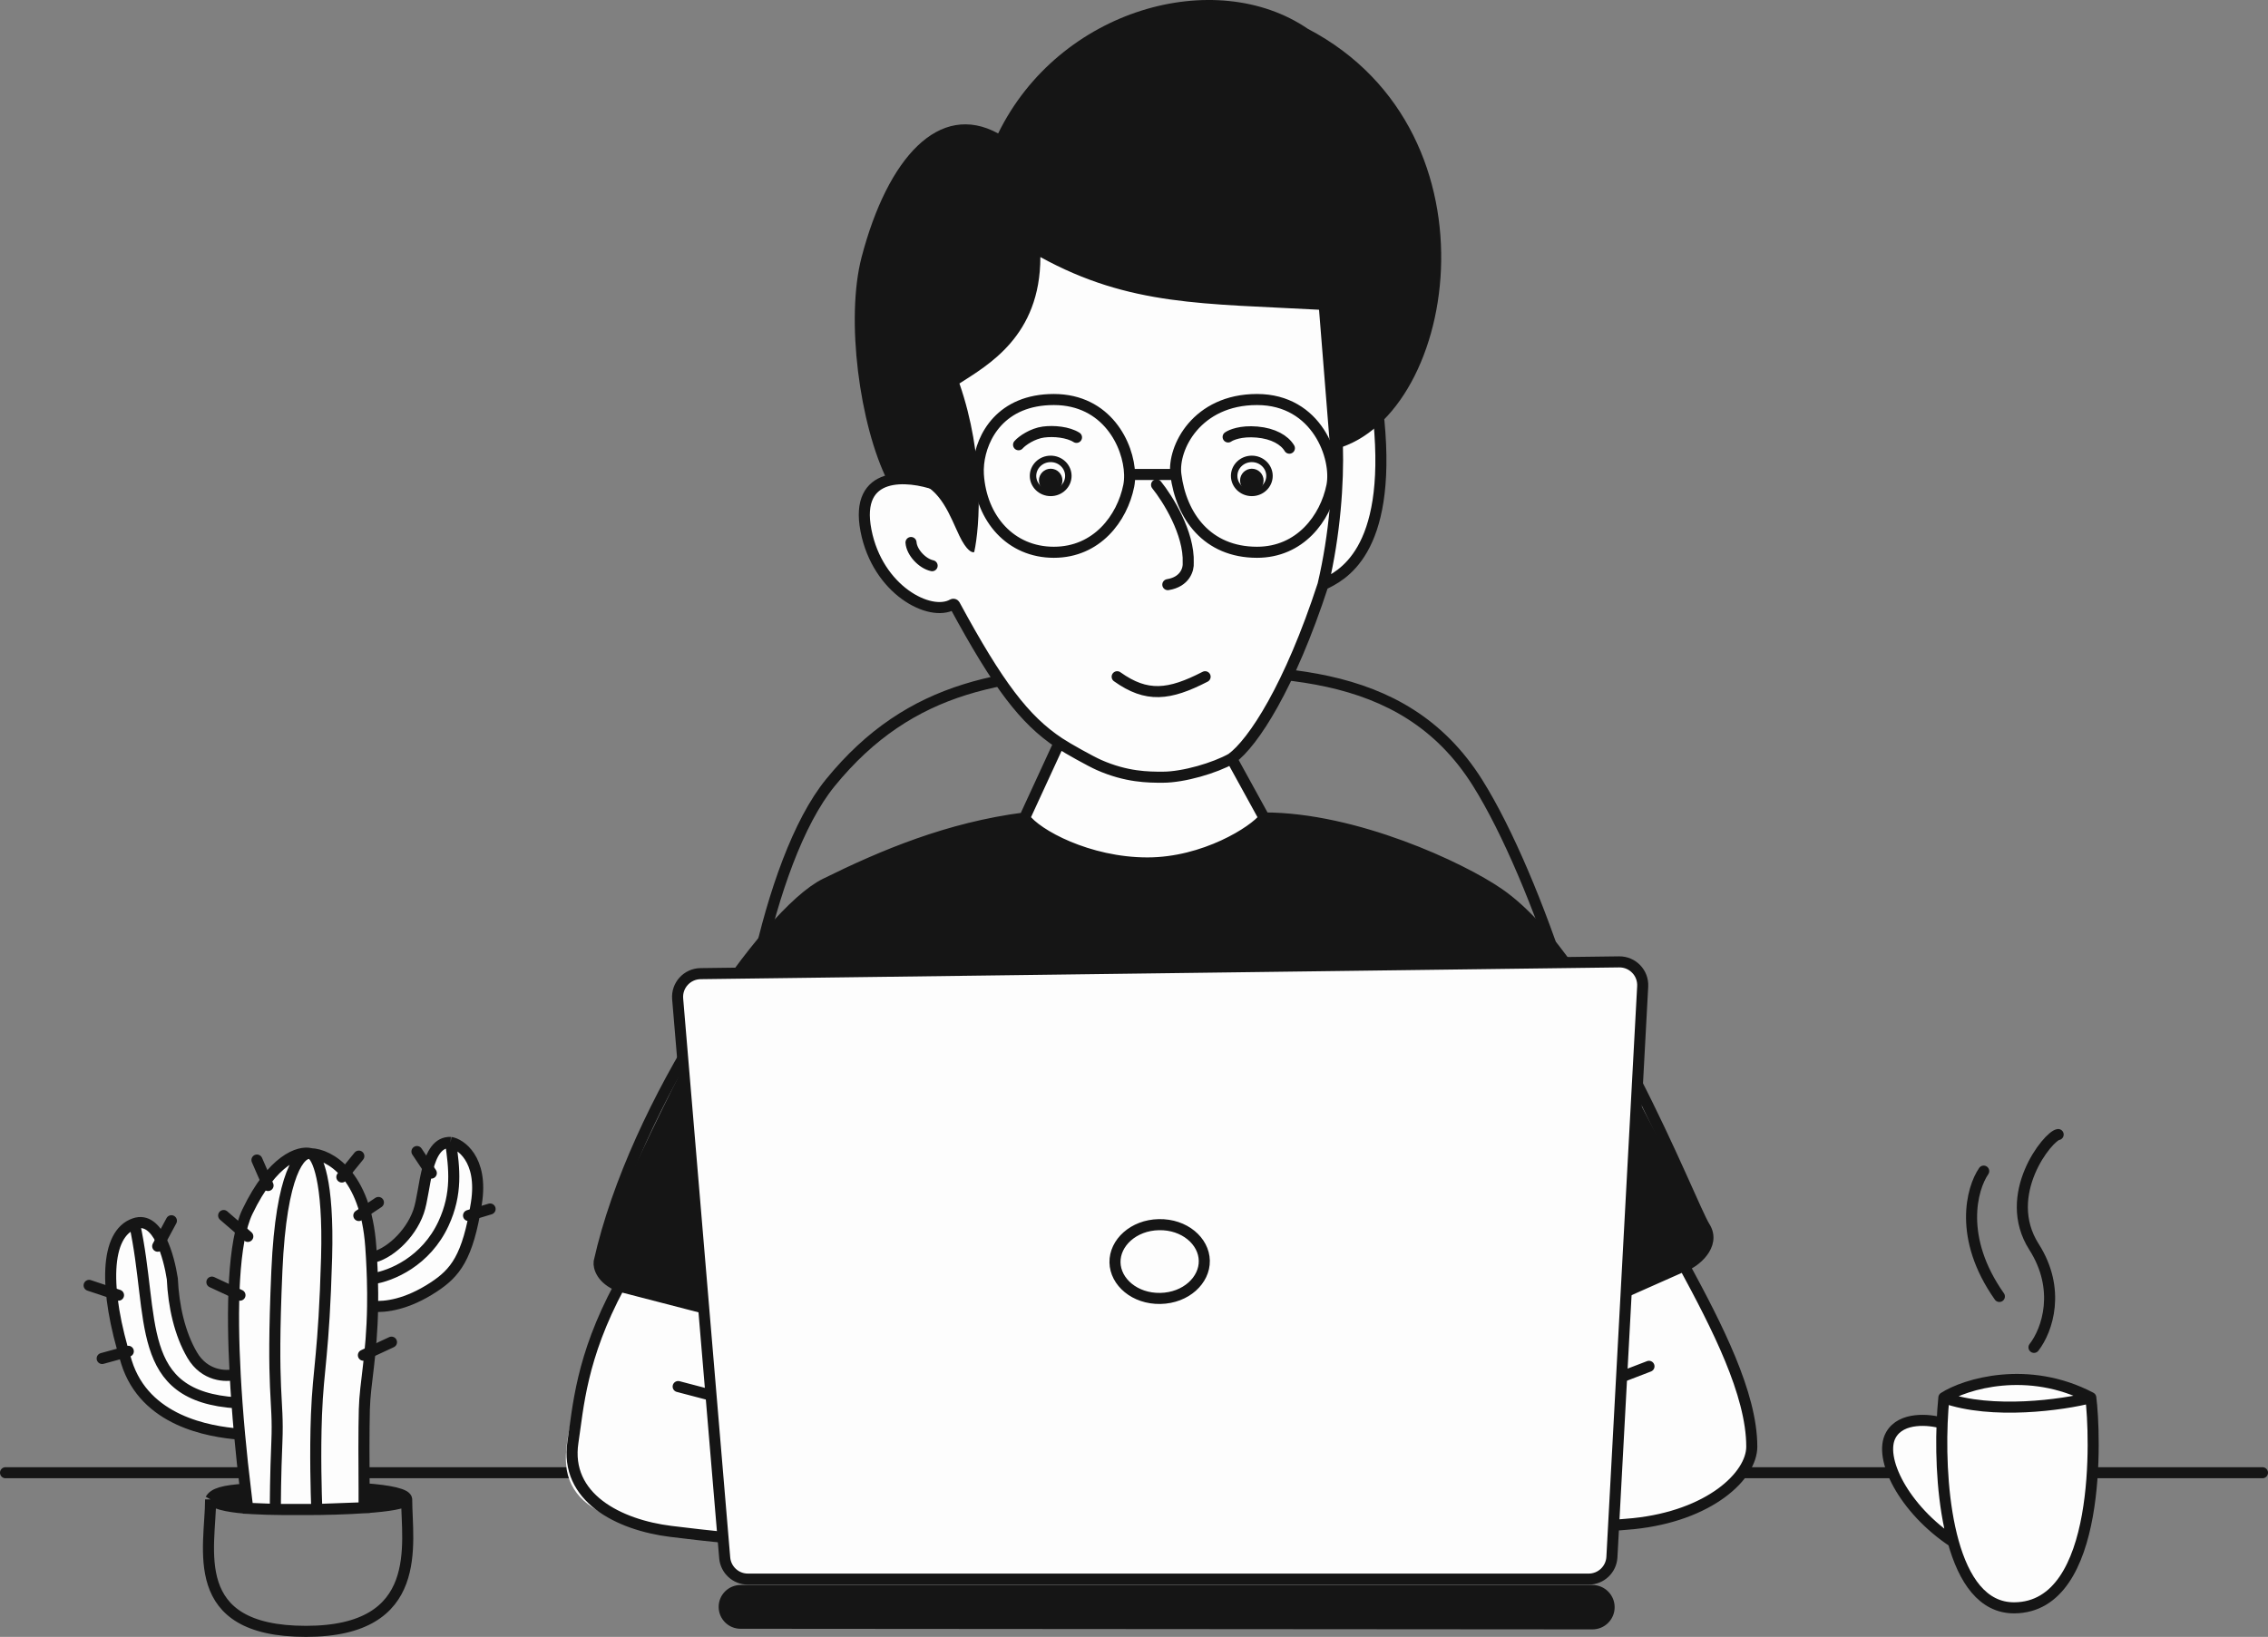 <svg width="410" height="296" viewBox="0 0 410 296" fill="none" xmlns="http://www.w3.org/2000/svg">
<rect x="0" y="0" width="410" height="296" fill="#808080" stroke="none"/>
<path d="M133.341 209.652C132.239 192.811 138.488 155.799 150.104 141.539C164.625 123.714 181.965 121.235 205.591 121.235C229.202 121.235 253.447 119.818 267.098 141.539C277.959 158.821 290.354 197.139 290.236 214.374" stroke="#151515" stroke-width="2"/>
<path d="M156.125 94.91C155.086 88.866 158.447 86.961 160.257 86.764L179.736 36.831L238.41 49.108L248.917 74.96C251.75 96.869 243.723 104.236 239.355 105.18C235.766 118.968 226.762 132.173 222.709 137.053L228.611 148.149C217.184 161.37 194.179 155.311 184.105 150.628L191.424 134.692C186.985 132.897 176.903 117.26 172.417 109.666C163.327 111.2 157.424 102.465 156.125 94.91Z" fill="#FDFDFD"/>
<path d="M409 266.314L1 266.314" stroke="#151515" stroke-width="2" stroke-linecap="round"/>
<path d="M102.342 264.898C101.586 256.587 109.661 237.983 113.793 229.72L141.959 232.553L146.563 278.709C117.167 278.119 103.286 275.286 102.342 264.898Z" fill="#FDFDFD"/>
<path d="M212.565 85.8C211.954 80.973 216.361 72.245 227.236 72.245C238.11 72.245 241.79 82.822 240.778 87.853C239.599 93.707 235.032 99.868 227.236 99.868C218.207 99.868 213.514 93.296 212.565 85.8ZM212.565 85.8H204.207M204.207 85.8C204.061 80.405 200.059 72.245 190.508 72.245C180.976 72.245 177.432 78.928 176.912 83.849M204.207 85.8C204.227 86.547 204.173 87.241 204.05 87.853C202.872 93.707 198.304 99.868 190.508 99.868C182.711 99.868 177.376 93.809 176.863 85.8C176.825 85.2 176.838 84.542 176.912 83.849M176.912 83.849L166.091 86.621M194.604 79.091C193.077 78.129 190.531 77.876 188.622 78.129C186.712 78.383 184.803 79.65 184.133 80.426M233.091 81.044C232.2 79.563 230.18 78.384 227.236 78.129C224.308 77.876 222.564 78.64 222.017 79.016" stroke="#151515" stroke-width="2" stroke-linecap="round"/>
<path d="M303.744 228.067L276.305 234.56L273.944 277.765C293.305 277.057 312.43 272.335 315.264 266.432C317.824 261.099 313.07 243.531 303.744 228.067Z" fill="#FDFDFD"/>
<path d="M185.216 147.913C187.336 150.92 196.736 156.046 207.426 156.046C217.728 156.046 226.719 150.327 228.542 147.913M185.216 147.913L191.473 134.338M185.216 147.913C171.472 149.684 159.666 154.642 149.159 159.836C138.653 165.03 114.751 199.313 108.312 228.185C108.19 229.12 108.751 231.307 111.971 232.575M228.542 147.913L222.639 137.171M228.542 147.913C244.903 147.913 264.111 156.84 270.993 161.607C289.055 174.12 305.541 217.72 308.167 221.865C310.268 225.182 306.214 228.359 304.464 228.887M209.08 87.677C211.072 90.134 215.007 96.395 214.803 101.783C214.888 102.884 214.269 105.214 211.115 105.722M239.178 105.722C241.338 96.5 241.964 87.282 241.768 80.561L243.167 30.873L176.01 28.331L169.269 87.677C164.139 85.856 154.413 84.958 156.549 95.937C158.644 106.702 168.123 111.627 172.21 109.302C172.341 109.227 172.512 109.272 172.584 109.404C180.434 123.91 185.222 130.199 191.473 134.338M239.178 105.722C242.416 104.155 251.562 100.004 249.272 76.113M239.178 105.722C233.171 124.185 226.535 134.338 222.639 137.171M201.957 122.374C207.299 126.186 211.344 125.729 217.856 122.374M191.473 134.338C193.078 135.401 197.206 137.685 198.65 138.325C203.657 140.544 207.627 140.543 210.086 140.542L210.225 140.542C213.966 140.542 219.633 138.869 222.639 137.171M164.69 98.102C164.817 99.881 166.725 101.914 168.506 102.296M157.881 280.126C139.819 278.71 136.04 278.742 121.281 276.923C111.84 275.759 102.041 270.801 103.576 260.767C104.533 254.51 105.007 245.538 111.971 232.575M260.958 275.522C288.111 272.453 280.817 277.022 295.312 275.522C309.007 274.106 316.68 266.905 316.68 261.593C316.68 252.031 310.348 239.763 304.464 228.887M298.096 247.073L285.514 251.913M122.597 250.733L132.353 253.293M111.971 232.575L144.791 241.076H277.014L304.464 228.887" stroke="#151515" stroke-width="2" stroke-linecap="round"/>
<path d="M173.444 69.348C178.024 82.558 177.133 95.175 176.116 99.832C175.776 100.002 174.767 99.654 173.444 96.911C171.79 93.481 170.137 88.273 165.43 87.003C161.664 85.987 164.539 87.003 160.468 87.003C155.379 76.842 152.83 57.662 155.761 46.484C160.468 28.536 169.755 18.286 180.441 24.129C191.509 1.52 219.75 -6.167 236.415 5.203C272.544 24.129 263.13 76.842 240.486 81.415L238.451 56.011C217.715 54.868 204.23 55.376 188.074 46.484C188.074 60.812 178.533 66.045 173.444 69.348Z" fill="#151515"/>
<path d="M193.132 86.056C193.132 87.737 191.72 89.131 189.938 89.131C188.157 89.131 186.745 87.737 186.745 86.056C186.745 84.376 188.157 82.981 189.938 82.981C191.72 82.981 193.132 84.376 193.132 86.056Z" stroke="#151515" stroke-width="1.169"/>
<path d="M229.493 86.056C229.493 87.737 228.081 89.131 226.3 89.131C224.518 89.131 223.106 87.737 223.106 86.056C223.106 84.376 224.518 82.981 226.3 82.981C228.081 82.981 229.493 84.376 229.493 86.056Z" stroke="#151515" stroke-width="1.169"/>
<path d="M377.966 252.735C378.793 259.11 380.092 290.628 364.154 290.746C358.415 290.789 355.005 285.644 353.104 278.824C344.178 272.921 339.481 263.596 341.842 259.464C343.731 256.159 348.795 256.67 351.091 257.339C351.157 255.681 351.265 254.129 351.405 252.735C355.261 250.256 366.633 246.786 377.966 252.735Z" fill="#FDFDFD"/>
<path d="M351.405 252.735C360.094 255.852 373.008 254.034 377.966 252.735M351.405 252.735C355.261 250.256 366.633 246.786 377.966 252.735M351.405 252.735C351.265 254.129 351.157 255.681 351.091 257.339M377.966 252.735C378.793 259.11 380.092 290.628 364.154 290.746C358.415 290.789 355.005 285.644 353.104 278.824M351.091 257.339C348.795 256.67 343.731 256.159 341.842 259.464C339.481 263.596 344.178 272.921 353.104 278.824M351.091 257.339C350.831 263.919 351.249 272.169 353.104 278.824" stroke="#151515" stroke-width="2" stroke-linecap="round"/>
<path d="M358.606 211.773C356.442 214.921 353.979 223.861 361.44 234.438" stroke="#151515" stroke-width="2" stroke-linecap="round"/>
<path d="M367.697 243.645C370.136 240.498 372.598 233.154 367.697 225.466C361.676 216.022 370.294 205.398 372.065 205.162" stroke="#151515" stroke-width="2" stroke-linecap="round"/>
<path d="M44.73 219.102C49.301 209.576 54.139 208.126 56.101 208.598C56.139 208.606 56.176 208.616 56.212 208.627C59.429 208.738 66.096 212.252 67.028 225.419C67.076 226.101 67.119 226.766 67.156 227.415C70.109 226.916 74.158 223.439 75.668 219.102C76.999 215.278 76.806 206.419 81.465 206.585C83.129 206.807 87.386 209.54 86.124 217.555C84.571 227.415 82.294 230.192 78.36 232.767C73.534 235.926 69.685 236.393 67.358 236.226C67.22 245.185 65.987 250.016 65.863 254.847C65.765 258.664 65.781 264.693 65.819 269.203C65.832 270.823 65.804 271.595 65.819 272.649L57.268 272.961L49.779 272.95L44.787 272.752C44.617 271.533 44.549 270.737 44.37 269.288C44.005 266.328 43.633 262.939 43.303 259.336C37.733 258.893 26.198 256.964 22.869 246.324C18.709 233.023 18.994 223.092 24.319 221.263C28.579 219.8 30.541 227.304 31.151 231.239C31.373 236.171 32.482 241.181 34.745 245.038C37.008 248.895 40.866 248.973 42.513 248.53C41.876 236.571 42.115 224.55 44.73 219.102Z" fill="#FDFDFD"/>
<path d="M38.073 271.14C40.237 273.135 49.888 272.969 55.879 272.969C60.671 272.969 73.019 272.636 73.518 271.14M38.073 271.14C38.669 270.048 40.391 269.549 44.37 269.288M38.073 271.14C38.073 279.89 33.568 295 55.306 295C76.91 295 73.518 279.064 73.518 271.14M73.518 271.14C73.518 270.199 70.543 269.534 65.819 269.203M56.101 208.598C54.139 208.126 49.301 209.576 44.73 219.102C42.115 224.55 41.876 236.571 42.513 248.53M56.101 208.598C56.139 208.607 56.176 208.617 56.212 208.627M56.101 208.598C56.139 208.606 56.176 208.616 56.212 208.627M56.101 208.598C54.341 208.224 50.837 211.902 50.055 229.742C49.056 252.52 50.387 252.686 50.055 260.666C49.788 267.051 49.779 271.398 49.779 272.95M56.212 208.627C59.429 208.738 66.096 212.252 67.028 225.419C67.076 226.101 67.119 226.766 67.156 227.415M56.212 208.627C57.321 209.015 59.44 213.316 59.041 227.415C58.541 245.038 57.543 247.199 57.21 255.845C56.944 262.761 57.157 270.023 57.268 272.961M49.779 272.95L44.787 272.752C44.617 271.533 44.549 270.737 44.37 269.288M49.779 272.95L57.268 272.961M57.268 272.961L65.819 272.649C65.804 271.595 65.832 270.823 65.819 269.203M67.156 227.415C70.109 226.916 74.158 223.439 75.668 219.102C76.999 215.278 76.806 206.419 81.465 206.585M67.156 227.415C67.233 228.758 67.287 230.03 67.322 231.239M81.465 206.585C83.129 206.807 87.386 209.54 86.124 217.555C84.571 227.415 82.294 230.192 78.36 232.767C73.534 235.926 69.685 236.393 67.358 236.226M81.465 206.585C82.131 211.24 82.703 215.81 80.174 221.263C77.012 228.08 70.778 230.74 67.322 231.239M67.358 236.226C67.22 245.185 65.987 250.016 65.863 254.847C65.765 258.664 65.781 264.693 65.819 269.203M67.358 236.226C67.382 234.692 67.374 233.036 67.322 231.239M42.513 248.53C40.866 248.973 37.008 248.895 34.745 245.038C32.482 241.181 31.373 236.171 31.151 231.239C30.541 227.304 28.579 219.8 24.319 221.263M42.513 248.53C42.604 250.256 42.715 251.98 42.838 253.684M24.319 221.263C18.994 223.092 18.709 233.023 22.869 246.324C26.198 256.964 37.733 258.893 43.303 259.336M24.319 221.263C28.046 238.355 24.095 252.52 42.838 253.684M43.303 259.336C43.135 257.498 42.978 255.604 42.838 253.684M43.303 259.336C43.633 262.939 44.005 266.328 44.37 269.288" stroke="#151515" stroke-width="2"/>
<rect x="66.521" y="269.856" width="5.431" height="2.36" fill="#151515"/>
<rect x="39.132" y="269.856" width="5.667" height="2.36" fill="#151515"/>
<path d="M40.43 219.804L44.798 223.581M46.451 209.77L48.458 214.374M64.868 209.062L61.798 212.839M68.409 217.443L64.868 219.804M84.701 219.804L88.597 218.624M75.375 208.235L77.972 212.131M30.986 220.748L28.507 225.352M16.111 232.435L21.423 234.206M18.472 245.656L23.194 244.358M38.305 231.845L43.382 234.206M70.771 242.705L65.694 245.066" stroke="#151515" stroke-width="2" stroke-linecap="round" stroke-linejoin="round"/>
<ellipse cx="189.938" cy="86.883" rx="2.125" ry="2.125" fill="#151515"/>
<ellipse cx="226.3" cy="86.883" rx="2.125" ry="2.125" fill="#151515"/>
<path d="M207.597 156.176C197.775 156.932 188.629 151.218 185.284 148.267C149.986 156.176 144.555 161.725 132.278 177.425C127.36 183.713 110.791 218.741 108.666 224.762C106.966 229.578 110.162 232.277 111.972 233.025L125.903 235.976H286.104C290.944 234.56 301.711 231.089 306.055 228.539C310.4 225.99 308.416 221.26 306.882 219.214L284.923 177.661C275.762 156.79 243.565 149.133 228.611 147.913C225.699 150.353 217.419 155.421 207.597 156.176Z" fill="#151515"/>
<path d="M287.874 294.643L133.871 294.532C131.686 294.531 129.917 292.76 129.917 290.576C129.917 288.39 131.688 286.619 133.873 286.619H287.877C290.092 286.619 291.889 288.415 291.889 290.631C291.889 292.848 290.091 294.645 287.874 294.643Z" fill="#151515"/>
<path d="M296.959 178.372L291.395 281.571C291.275 283.803 289.429 285.552 287.193 285.552H135.202C133.015 285.552 131.192 283.877 131.009 281.697L122.504 180.626C122.299 178.192 124.202 176.096 126.644 176.065L292.703 173.937C295.137 173.906 297.09 175.941 296.959 178.372Z" fill="#FDFDFD" stroke="#151515" stroke-width="2"/>
<path d="M217.709 227.965C217.78 231.498 214.392 234.704 209.77 234.796C205.148 234.889 201.635 231.82 201.564 228.287C201.494 224.754 204.881 221.547 209.503 221.455C214.126 221.363 217.639 224.431 217.709 227.965Z" stroke="#151515" stroke-width="2"/>
</svg>
